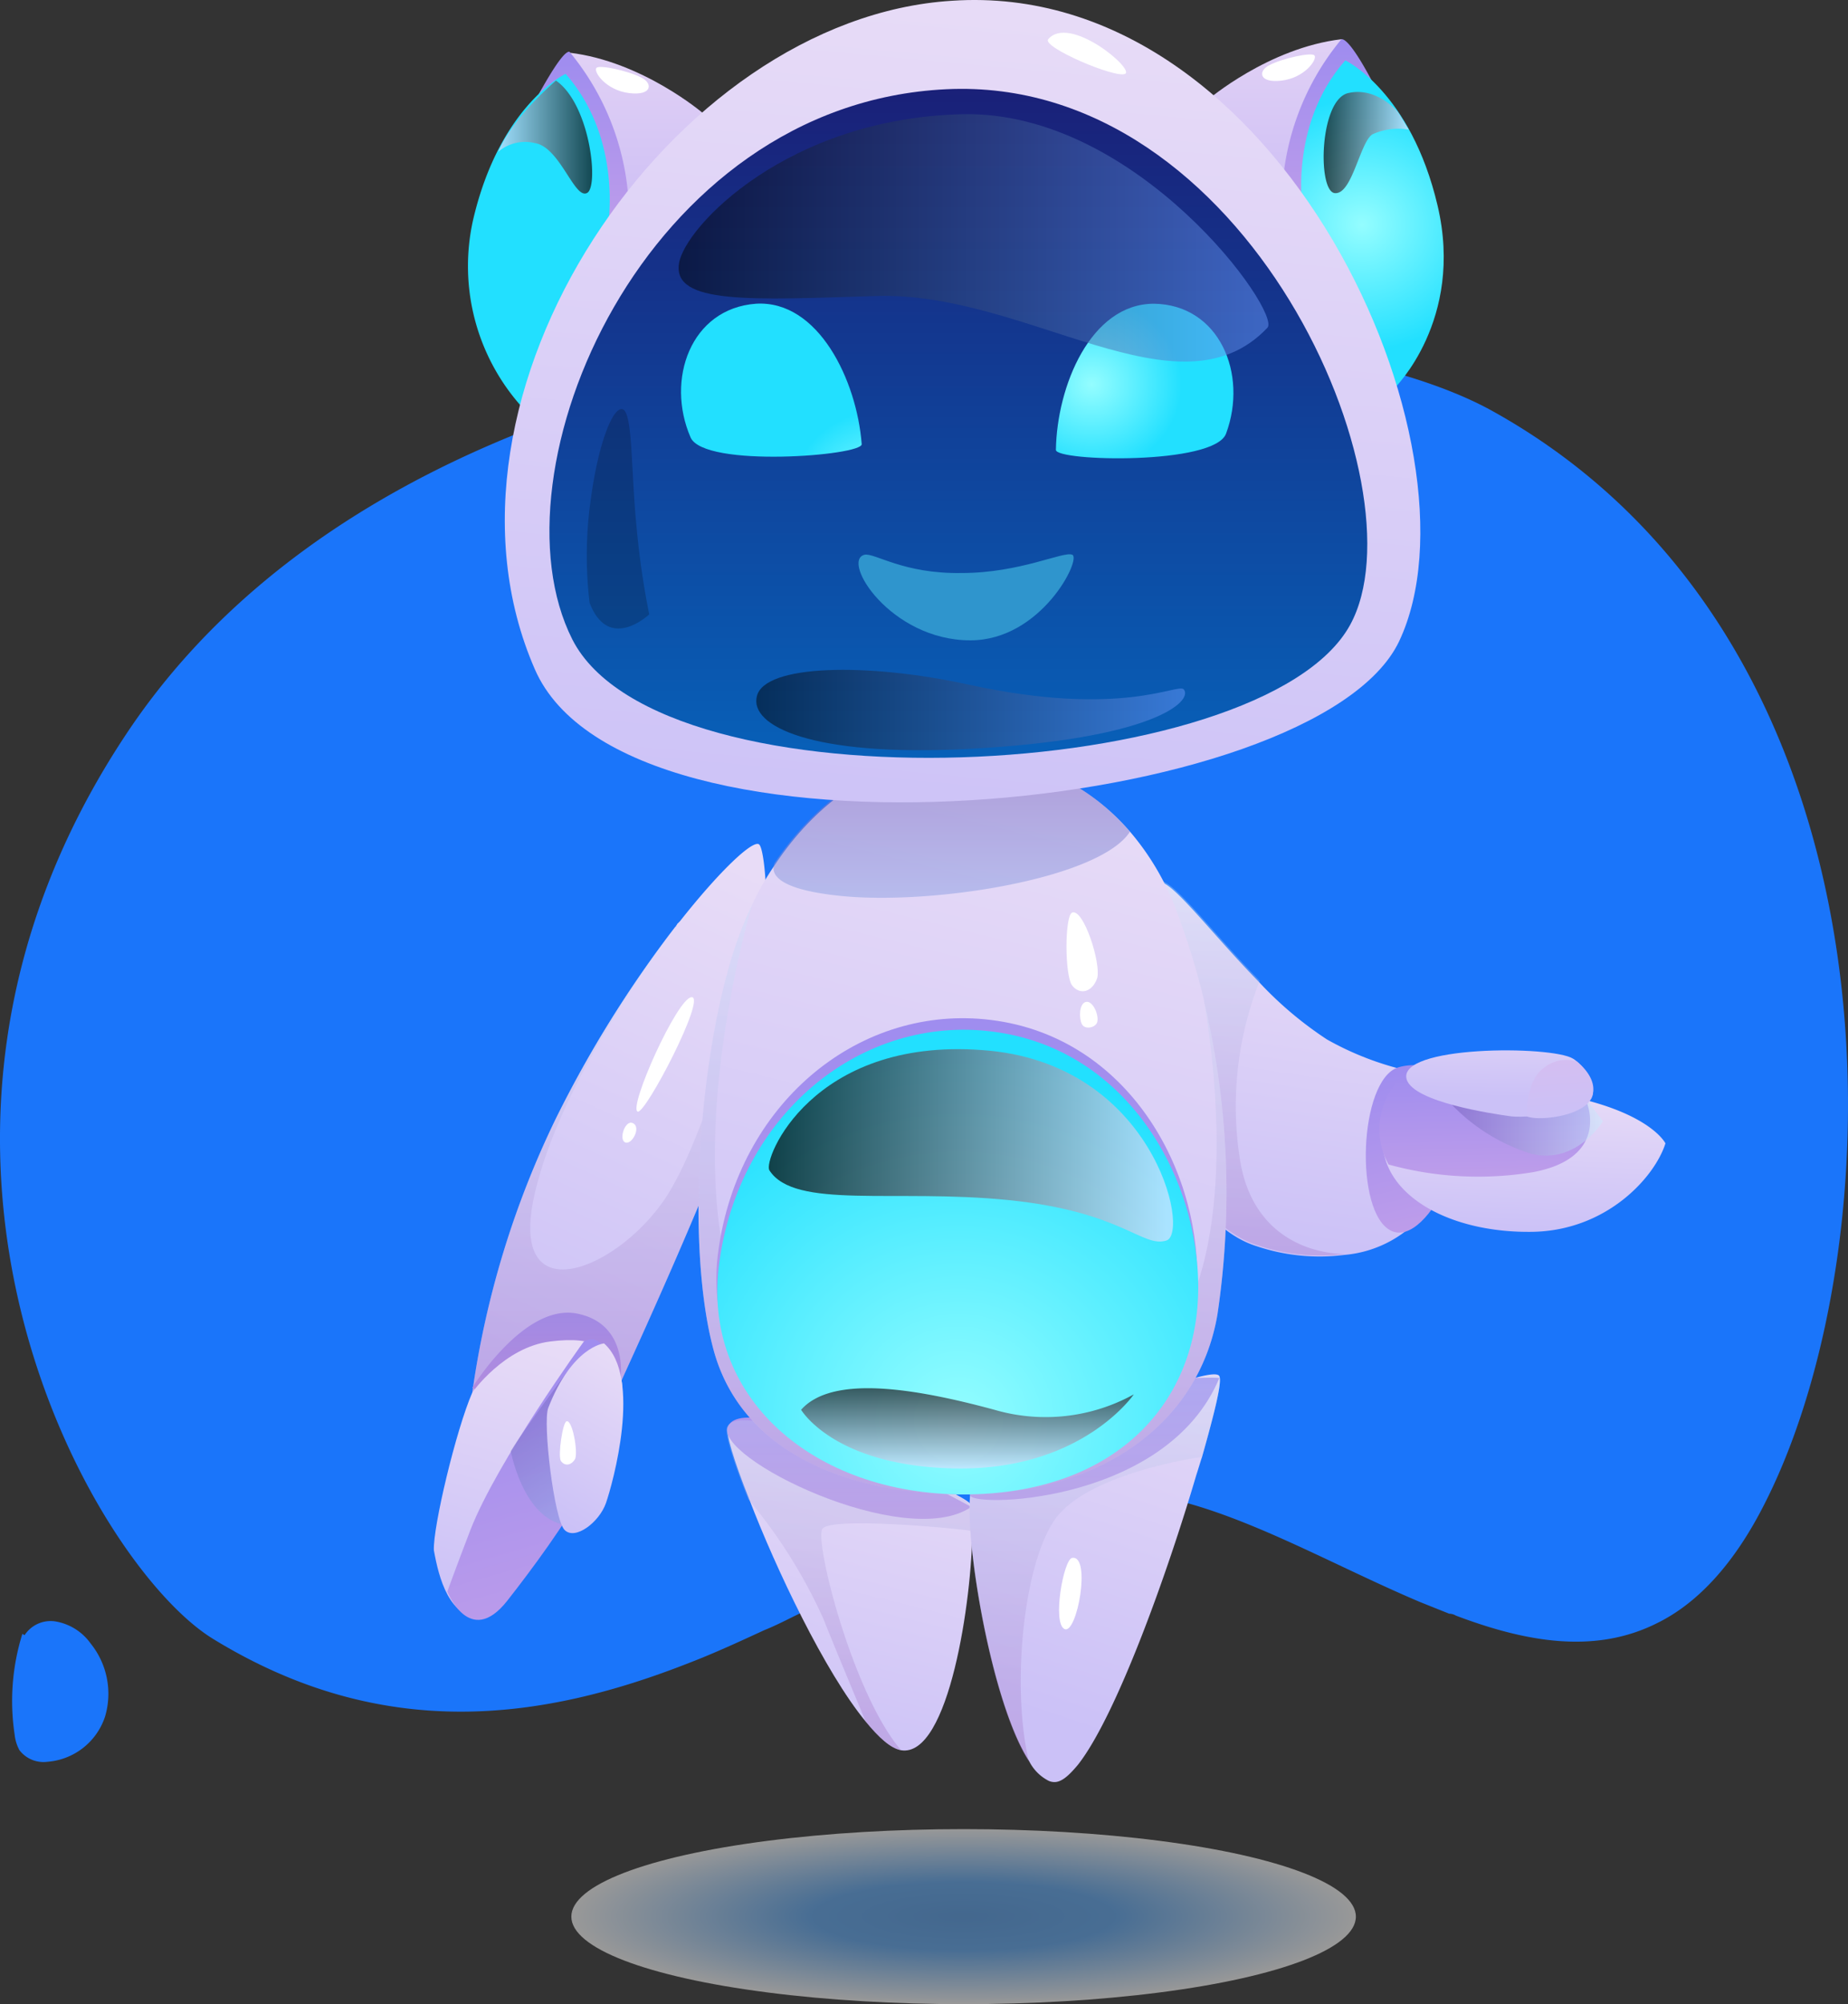 <svg xmlns="http://www.w3.org/2000/svg" xmlns:xlink="http://www.w3.org/1999/xlink" width="192.215" height="208.378" viewBox="0 0 192.215 208.378"><rect x="0" y="0" width="192.215" height="208.378" fill="#333333" stroke="none"/><defs><style>.a{fill:#1a75fa;}.b{fill:#e5f6ff;}.am,.ap,.aq,.au,.c,.z{opacity:0.5;}.c{fill:url(#a);}.d{fill:url(#b);}.e,.h,.l,.o,.w{opacity:0.3;}.e{fill:url(#c);}.f{fill:url(#d);}.g{fill:url(#e);}.h{fill:url(#f);}.i{fill:url(#g);}.j{fill:url(#h);}.k{fill:#fff;}.l{fill:url(#i);}.m{fill:url(#j);}.n{fill:url(#k);}.o{fill:url(#l);}.p{fill:url(#m);}.q{fill:url(#n);}.r{fill:url(#o);}.s{fill:url(#p);}.t{fill:url(#q);}.u{fill:url(#r);}.v{fill:url(#s);}.w{fill:url(#t);}.x{fill:url(#u);}.y{fill:url(#v);}.z{fill:url(#w);}.aa,.ab,.as,.at{opacity:0.72;}.aa,.ab,.ap,.aq,.ar,.as,.at{mix-blend-mode:screen;isolation:isolate;}.aa{fill:url(#x);}.ab{fill:url(#y);}.ac{fill:url(#z);}.ad{fill:url(#aa);}.ae{fill:url(#ab);}.af{fill:url(#ac);}.ag{fill:#2f95cd;}.ah{fill:url(#ad);}.ai{fill:url(#ae);}.aj{fill:url(#af);}.ak{fill:url(#ag);}.al{fill:url(#ah);}.am{fill:url(#ai);}.an{fill:url(#aj);}.ao{fill:url(#ak);}.ap{fill:url(#al);}.aq{fill:url(#am);}.ar{opacity:0.2;fill:url(#an);}.as{fill:url(#ao);}.at{fill:url(#ap);}.au{fill:url(#aq);}.av{fill:url(#ar);}</style><radialGradient id="a" cx="0.5" cy="0.498" r="0.501" gradientUnits="objectBoundingBox"><stop offset="0" stop-color="#559dea"/><stop offset="0.388" stop-color="#5ea9f5"/><stop offset="1" stop-color="#fff"/></radialGradient><linearGradient id="b" x1="0.421" y1="0.98" x2="0.547" y2="0.045" gradientUnits="objectBoundingBox"><stop offset="0" stop-color="#cbc1f7"/><stop offset="1" stop-color="#e8dcf7"/></linearGradient><linearGradient id="c" x1="0.499" y1="0.999" x2="0.499" y2="-0.001" gradientUnits="objectBoundingBox"><stop offset="0" stop-color="#9d68c2"/><stop offset="1" stop-color="#ccedff"/></linearGradient><linearGradient id="d" x1="-0.393" y1="0.91" x2="-0.221" y2="-0.106" xlink:href="#b"/><linearGradient id="e" x1="-0.251" y1="0.845" x2="-0.251" y2="-0.46" gradientUnits="objectBoundingBox"><stop offset="0" stop-color="#be9dea"/><stop offset="1" stop-color="#9e8cef"/></linearGradient><linearGradient id="f" x1="-0.246" y1="0.924" x2="-0.246" y2="-0.146" xlink:href="#c"/><linearGradient id="g" x1="0.988" y1="0.987" x2="1.205" y2="-0.074" xlink:href="#b"/><linearGradient id="h" x1="1.153" y1="1.122" x2="1.153" y2="-0.163" xlink:href="#e"/><linearGradient id="i" x1="1.153" y1="1.013" x2="1.153" y2="-0.049" xlink:href="#c"/><linearGradient id="j" x1="0.398" y1="1.015" x2="0.645" y2="-0.021" xlink:href="#b"/><linearGradient id="k" x1="0.502" y1="0.998" x2="0.502" y2="0.001" xlink:href="#e"/><linearGradient id="l" x1="0.499" y1="1" x2="0.499" y2="0" xlink:href="#c"/><linearGradient id="m" x1="0.498" y1="0.999" x2="0.498" gradientUnits="objectBoundingBox"><stop offset="0" stop-color="#b9acf4"/><stop offset="1" stop-color="#e1d1f5"/></linearGradient><linearGradient id="n" x1="0.5" y1="1.002" x2="0.5" y2="0" xlink:href="#e"/><radialGradient id="o" cx="0.498" cy="0.501" r="0.385" gradientTransform="translate(-0.649) scale(2.299 1)" gradientUnits="objectBoundingBox"><stop offset="0" stop-color="#94fdff"/><stop offset="1" stop-color="#22e0ff"/></radialGradient><linearGradient id="p" x1="-5.208" y1="0.998" x2="-5.208" y2="-0.002" xlink:href="#m"/><linearGradient id="q" x1="-10.99" y1="1.005" x2="-10.99" y2="0.002" xlink:href="#e"/><radialGradient id="r" cx="0.504" cy="0.499" r="0.383" gradientTransform="matrix(-2.361, 0, 0, 1, -20.749, 0)" xlink:href="#o"/><linearGradient id="s" x1="0.428" y1="0.998" x2="0.602" y2="0.007" xlink:href="#b"/><linearGradient id="t" x1="0.499" y1="1" x2="0.499" y2="-0.001" xlink:href="#c"/><linearGradient id="u" x1="0.499" y1="0.999" x2="0.499" y2="-0.001" xlink:href="#e"/><radialGradient id="v" cx="0.517" cy="0.845" r="0.763" gradientTransform="translate(0.017) scale(0.966 1)" xlink:href="#o"/><linearGradient id="w" x1="0.5" y1="1.002" x2="0.5" y2="0.003" gradientUnits="objectBoundingBox"><stop offset="0" stop-color="#8da4e5"/><stop offset="1" stop-color="#755cbb"/></linearGradient><linearGradient id="x" x1="0.501" y1="1" x2="0.501" y2="-0.004" gradientUnits="objectBoundingBox"><stop offset="0" stop-color="#d4e2ff"/><stop offset="1"/></linearGradient><linearGradient id="y" x1="-0.001" y1="0.497" x2="0.998" y2="0.497" gradientUnits="objectBoundingBox"><stop offset="0"/><stop offset="1" stop-color="#d4e2ff"/></linearGradient><linearGradient id="z" x1="0.46" y1="1.013" x2="0.571" y2="0.004" xlink:href="#b"/><linearGradient id="aa" x1="0.5" y1="1" x2="0.5" y2="-0.001" gradientUnits="objectBoundingBox"><stop offset="0" stop-color="#0665bd"/><stop offset="1" stop-color="#1a1f77"/></linearGradient><radialGradient id="ab" cx="0.525" cy="0.522" r="0.539" gradientTransform="matrix(-0.863, -0.133, -0.116, 0.991, 0.699, 0.05)" xlink:href="#o"/><radialGradient id="ac" cx="0.464" cy="0.528" r="0.544" gradientTransform="matrix(0.832, -0.188, 0.159, 0.982, 0.619, 0.772)" xlink:href="#o"/><linearGradient id="ad" x1="0.394" y1="1.017" x2="0.585" y2="-0.014" xlink:href="#b"/><linearGradient id="ae" x1="0.567" y1="0.974" x2="0.409" y2="0.026" xlink:href="#e"/><linearGradient id="af" x1="0.598" y1="0.985" x2="0.431" y2="0.002" xlink:href="#e"/><linearGradient id="ag" x1="0.46" y1="0.994" x2="0.524" y2="0.062" xlink:href="#b"/><linearGradient id="ah" x1="0.525" y1="1.009" x2="0.472" y2="-0.044" xlink:href="#e"/><linearGradient id="ai" y1="0.503" x2="1.001" y2="0.503" gradientUnits="objectBoundingBox"><stop offset="0" stop-color="#755cbb"/><stop offset="1" stop-color="#ccedff"/></linearGradient><linearGradient id="aj" x1="2.766" y1="0.808" x2="2.832" y2="-0.663" xlink:href="#b"/><linearGradient id="ak" x1="0.522" y1="0.967" x2="0.437" y2="0.014" gradientUnits="objectBoundingBox"><stop offset="0" stop-color="#cbc1f7"/><stop offset="1" stop-color="#d4bef1"/></linearGradient><linearGradient id="al" x1="-0.001" y1="0.5" x2="1" y2="0.5" gradientUnits="objectBoundingBox"><stop offset="0"/><stop offset="1" stop-color="#6a9bff"/></linearGradient><linearGradient id="am" x1="-0.001" y1="0.501" x2="1" y2="0.501" xlink:href="#al"/><linearGradient id="an" x1="1.74" y1="-0.415" x2="1.74" y2="-1.414" gradientUnits="objectBoundingBox"><stop offset="0"/><stop offset="1" stop-color="#00e3ff"/></linearGradient><linearGradient id="ao" x1="-0.004" y1="0.502" x2="0.997" y2="0.502" xlink:href="#y"/><linearGradient id="ap" x1="-0.001" y1="0.498" x2="1" y2="0.498" xlink:href="#x"/><linearGradient id="aq" x1="0.707" y1="1.01" x2="0.436" y2="0.024" xlink:href="#w"/><linearGradient id="ar" x1="0.313" y1="1" x2="0.626" y2="-0.009" xlink:href="#b"/></defs><g transform="translate(-986.473 -577.122)"><path class="a" d="M1170.1,733.3c-3.3,6.6-7.2,10.6-11.3,12.6-6.4,3.2-13.5,2-20.9-.8a1.445,1.445,0,0,0-.7-.2l-3-1.2c-11.6-4.9-23.6-12.4-34-11.4-4.7.5-9.9,2.4-15.4,5-5,2.3-10.2,5.2-15.8,7.9-1,.5-2,1-3,1.4-2.6,1.2-5.2,2.4-7.8,3.4-15,5.9-31.7,8.5-49.6-2.5-12.5-7.7-37.6-51.2-8.9-94.2,31.9-47.8,117.2-47.1,141.9-33.5C1185.2,643.9,1184,705.8,1170.1,733.3Z"/><path class="a" d="M988.8,747a23.36,23.36,0,0,0-.8,10.5,4.284,4.284,0,0,0,.5,1.6,3.152,3.152,0,0,0,2.9,1.2,6.867,6.867,0,0,0,6-4.7,8.324,8.324,0,0,0-1.5-7.6,5.644,5.644,0,0,0-3.7-2.3,3.228,3.228,0,0,0-3.5,2.1.625.625,0,0,0,1.1-.2Z"/><path class="b" d="M1124,618a8.84,8.84,0,0,0,1.5,3.9,1.2,1.2,0,0,0,.5.5,1.483,1.483,0,0,0,1.3,0,2.7,2.7,0,0,0,1.4-2.7,3.351,3.351,0,0,0-1.8-2.5,2.059,2.059,0,0,0-1.7-.2,1.3,1.3,0,0,0-.9,1.4c.2.1.4-.1.4-.3Z"/><path class="b" d="M1134.9,603a.43.43,0,0,1,.4.4.55.55,0,0,1-.3.5c-.1.1-.2.1-.3.2-.3.1-.5-.2-.6-.4a.634.634,0,0,1,.5-.6.675.675,0,0,1,.6.4Z"/><path class="b" d="M1133,607.4v.4c.2.1.5.1.6-.1s.1-.5-.1-.6a.337.337,0,0,0-.5.3Z"/></g><ellipse class="c" cx="40.8" cy="9.1" rx="40.8" ry="9.1" transform="translate(59.427 190.178)"/><g transform="translate(-986.473 -577.122)"><path class="d" d="M1138.5,689.2s0,8.2-3.3,13.3a12.143,12.143,0,0,1-8.9,5.1,20.535,20.535,0,0,1-9.1-.9c-7.1-2.2-11.7-13.2-14.2-24s3.5-14.1,4.4-13.8c1.6.6,5.5,5.7,10,10.3a38.384,38.384,0,0,0,7.1,6A31.269,31.269,0,0,0,1138.5,689.2Z"/><path class="e" d="M1126.4,707.5a20.535,20.535,0,0,1-9.1-.9c-7.1-2.2-11.7-13.2-14.2-24s3.5-14.1,4.4-13.8c1.6.6,5.5,5.7,10,10.3a35.455,35.455,0,0,0-2.1,18.3C1116.9,707.9,1126.4,707.5,1126.4,707.5Z"/><path class="f" d="M1087.6,736.2c0,7-2.4,23.7-7.4,22.9-1.1-.2-2.3-1.3-3.7-3-4.2-5.1-9.3-15.8-12.1-23.1-1.6-4-2.5-7-2.2-7.5,1.5-3.4,23.6,6.5,25,7.8C1087.5,733.4,1087.6,734.5,1087.6,736.2Z"/><path class="g" d="M1062.2,725.4c-1.7,3.2,18.4,13.1,25.3,8.4C1087.5,733.8,1064.4,721.1,1062.2,725.4Z"/><path class="h" d="M1072,736.1c-.8,1.4,3.2,17.2,8.2,23-1.1-.2-2.3-1.3-3.7-3-1.1-2.7-2.8-6.7-4.4-10.7a53.513,53.513,0,0,0-7.8-12.4c-1.6-4-2.5-7-2.2-7.5,1.5-3.4,23.6,6.5,25,7.8.3.2.4,1.4.4,3C1087.6,736.2,1072.8,734.7,1072,736.1Z"/><path class="i" d="M1111.5,728.6c-.2.6-.4,1.3-.6,1.9-3,10.2-8.3,25-12.3,30.1-1,1.2-1.8,1.9-2.6,1.8a1.421,1.421,0,0,1-.6-.2,4.616,4.616,0,0,1-1.9-2h0c-3.9-6-6.7-22.9-6.1-27.8a2.351,2.351,0,0,1,.4-1.2c3.3-3.2,24.7-12.6,25.5-11C1113.6,720.8,1112.8,724,1111.5,728.6Z"/><path class="j" d="M1087.4,732.5c-.8,1.4,20.3,1.3,25.9-12.1C1113.3,720.3,1095.2,719.6,1087.4,732.5Z"/><path class="k" d="M1098,739.1c-.9.1-2.1,6.8-.8,7.4S1100,738.8,1098,739.1Z"/><path class="l" d="M1111.5,728.6s-11.8,1.6-15.3,6.5c-3.4,4.9-4.5,17.8-2.7,25.2-3.9-6-6.7-22.9-6.1-27.8a2.351,2.351,0,0,1,.4-1.2c3.3-3.2,24.7-12.6,25.5-11C1113.6,720.8,1112.8,724,1111.5,728.6Z"/><path class="m" d="M1066.2,672.1c0,6-.9,14.7-3.6,21.8-4.5,11.7-11.3,26.3-11.5,26.8h0c-4.2,2.5-9.1,2.4-12.3,1.9a25.568,25.568,0,0,1-3.2-.7,95.692,95.692,0,0,1,8.7-28.5,120.111,120.111,0,0,1,12.4-19.9l.1-.1c0-.1.1-.1.1-.2l.1-.1.1-.1.1-.1h0c4.1-5.2,7.5-8.4,8.2-8C1065.8,665.1,1066.2,668,1066.2,672.1Z"/><path class="n" d="M1035.6,721.4s5.4-8.8,10.9-7.7,4.5,7,4.5,7A15.16,15.16,0,0,1,1035.6,721.4Z"/><path class="o" d="M1066.2,672.1c0,6-.9,14.7-3.6,21.8-4.5,11.7-11.3,26.3-11.5,26.8h0l-12.3,1.9a25.568,25.568,0,0,1-3.2-.7,95.692,95.692,0,0,1,8.7-28.5,120.111,120.111,0,0,1,12.4-19.9c-2.3,3.1-12,16.4-14.6,27.7-3,12.9,9,7.9,13.9,0s10-29.1,10-29.1Z"/><path class="k" d="M1052.8,692.7c-1-.4,4.1-11.8,5.6-11.9C1060,680.7,1053.6,693,1052.8,692.7Z"/><path class="k" d="M1052.3,693.9c-.8-.4-1.5,1.7-.8,2S1053.2,694.3,1052.3,693.9Z"/><path class="p" d="M1112.1,587.5s6.3-5.4,13.9-6.3c0,0,2.3,1.1,5.1,9.6s-2.3,25.1-2.3,25.1Z"/><path class="q" d="M1126,581.2a26.86,26.86,0,0,0-6.2,17.3l2.4,1.5,7-14.4S1126.9,581.1,1126,581.2Z"/><path class="r" d="M1122,599.3s-1.6-9.1,4.4-15.9c0,0,6.8,3.2,9.6,15.1s-4.5,19-4.5,19Z"/><path class="k" d="M1118.5,583.9c-1.2.6-1.1,1.9,1.3,1.6s3.7-2.2,3.4-2.6C1123,582.5,1119.8,583.2,1118.5,583.9Z"/><path class="s" d="M1059.6,588.9s-6.3-5.4-13.9-6.3c0,0-2.3,1.1-5.1,9.6-2.7,8.4,2.3,25.1,2.3,25.1Z"/><path class="t" d="M1045.7,582.5a26.86,26.86,0,0,1,6.2,17.3l-2.4,1.5-7-14.4C1042.5,587,1044.9,582.4,1045.7,582.5Z"/><path class="u" d="M1049.7,600.7s1.6-9.1-4.4-15.9c0,0-6.8,3.2-9.6,15.1a21.918,21.918,0,0,0,5.3,19.8Z"/><path class="k" d="M1053.2,585.2c1.2.6,1.1,1.9-1.3,1.6s-3.7-2.2-3.4-2.6C1048.7,583.8,1051.9,584.5,1053.2,585.2Z"/><path class="v" d="M1113.1,713.8c-1.9,11.2-12,18.7-26.4,18.7-12.6,0-23.2-4.7-26-15s-1.7-29.4,2-41.2a38.62,38.62,0,0,1,2-5.1h0a28.625,28.625,0,0,1,2.4-4.2h0c4.6-6.9,11.3-11.4,18.9-11.4a22.973,22.973,0,0,1,18.1,8.1,27.21,27.21,0,0,1,4.5,7.5,76.176,76.176,0,0,1,3.1,9.9v.1A85.935,85.935,0,0,1,1113.1,713.8Z"/><path class="w" d="M1113.1,713.8c-1.9,11.2-12,18.7-26.4,18.7-12.6,0-23.2-4.7-26-15s-1.7-29.4,2-41.2a38.62,38.62,0,0,1,2-5.1h0s-7.6,25.2-1.5,41.3,34.4,15.7,44,5c9.1-10.1,4.9-34,4.5-36.3A85.935,85.935,0,0,1,1113.1,713.8Z"/><path class="x" d="M1061.2,707.1c2.1-15.1,14.3-25.3,27.7-24,14.5,1.4,22.3,15.2,22.1,27.1s-8.9,21.1-24.4,21.1S1059.2,721.2,1061.2,707.1Z"/><path class="y" d="M1061.3,708.3c2.1-15.1,14.3-25.3,27.7-24,14.5,1.4,22.3,15.2,22.1,27.1s-8.9,21.1-24.4,21.1C1071.1,732.5,1059.3,722.4,1061.3,708.3Z"/><path class="z" d="M1104,663.6c-3.1,4.8-20,7.6-29.8,6.7-8.5-.8-7.2-3.1-7.2-3.4h0c4.6-6.9,11.3-11.4,18.9-11.4A23.138,23.138,0,0,1,1104,663.6Z"/><path class="k" d="M1098,672c-.8.3-.8,6.6,0,7.6s2.1.7,2.6-.8C1101,677.3,1099.2,671.6,1098,672Z"/><path class="k" d="M1099.4,681.3c-.7.2-.7,1.7-.4,2.3s1.4.4,1.6-.2C1100.8,682.6,1100.1,681.1,1099.4,681.3Z"/><path class="aa" d="M1069.8,723.7s3.5,6,16.4,6.1,18.2-7.7,18.2-7.7a18.981,18.981,0,0,1-14.5,1.6C1081.4,721.4,1073,720.1,1069.8,723.7Z"/><path class="ab" d="M1066.5,698.8c2.6,4.1,13.1,1.9,24.9,3.1s13.9,5,16.4,4.2-1.4-18.6-19.2-19.8C1070.9,685,1065.8,697.7,1066.5,698.8Z"/><path class="ac" d="M1042.1,646.7c9.6,22.1,81.3,15.2,89.9-2.9,9.4-19.9-12.2-68.9-46.5-66.6C1056.3,579,1029.7,618.3,1042.1,646.7Z"/><path class="ad" d="M1046,643.6c9.2,18.1,71.8,15.1,80.9-1.5,7.8-14.2-10.6-57.2-42-55.7C1053.4,587.9,1037.2,626.2,1046,643.6Z"/><path class="ae" d="M1114,622.2c-1.2,3.3-17.7,2.9-17.7,1.7.1-6.6,3.6-15.2,10.2-15.2C1113.3,608.8,1116.3,616,1114,622.2Z"/><path class="af" d="M1058.3,622.6c1.4,3.2,17.9,1.9,17.8.7-.5-6.6-4.5-15-11-14.6C1058.3,609.2,1055.7,616.6,1058.3,622.6Z"/><path class="ag" d="M1076.4,634.8c-2.5.6,2.7,8.9,11,8.9,7.4,0,11.6-8.5,10.6-8.9-.9-.4-5.4,1.9-11.5,1.9C1080.4,636.8,1077.5,634.6,1076.4,634.8Z"/><path class="ah" d="M1035.6,721.9s3.3-4.7,8.1-5.3,6.5.7,7.4,4-5.9,15.5-14.3,24.7c-3.6.3-4.7-4.2-5.2-7C1031.5,735.9,1033.9,725.8,1035.6,721.9Z"/><path class="ai" d="M1047.2,716.6s-9,12.4-11.8,19.6c-1.5,3.9-2.4,6.4-2.4,6.4s2.3,5.9,6.2,1c5.5-7,12.8-17.5,11.5-22.5C1049.5,716.7,1048.7,715.9,1047.2,716.6Z"/><path class="aj" d="M1131.9,688.1c-4.1,1.3-4.6,15.2-.7,17s9.4-10.4,7.3-16C1138.5,689.2,1134.9,687.2,1131.9,688.1Z"/><path class="ak" d="M1132.2,689.8a8.18,8.18,0,0,0-1.7,7.6c1.2,4.7,7.5,7.9,15.3,7.8s12.8-5.7,13.9-9.2c0,0-1.4-2.9-9.1-4.7-5.2-1.2-12.2-2.1-12.2-2.1A12.486,12.486,0,0,0,1132.2,689.8Z"/><path class="al" d="M1130.9,698.2a35,35,0,0,0,15,.8c8.1-1.5,5.6-7.3,5.6-7.3a35.355,35.355,0,0,0-7.6-2.7c-3.6-.7-11.5,0-11.5,0A7.5,7.5,0,0,0,1130.9,698.2Z"/><path class="am" d="M1137.5,692a19.544,19.544,0,0,0,8.3,5.1c4.7,1.1,7.4-3.4,7.4-3.4l-1.6-2.1Z"/><path class="an" d="M1132.8,689.4c-1.2-3.6,15.1-3.6,17.3-2.2,1,.6,2.6,2.8,1.9,4.1s-6,2.1-8.3,1.9C1141.5,692.9,1133.6,691.7,1132.8,689.4Z"/><path class="ao" d="M1145.3,693.2s-.2-3.6,1.7-5a3.671,3.671,0,0,1,3.5-.7s2.4,1.8,1.5,3.8C1151.1,693.2,1146.5,693.7,1145.3,693.2Z"/><path class="k" d="M1095.5,581.2c-.7.8,7,4.1,8,3.6S1097.7,578.6,1095.5,581.2Z"/><path class="ap" d="M1057.1,604.5c-.7,4.3,7.5,3.8,20.5,3.4,15.7-.5,31.5,13,40.7,3.3,1.5-1.6-13.5-22.6-31.7-22.2S1057.7,600.7,1057.1,604.5Z"/><path class="aq" d="M1065.2,649.5c-.8,3.1,5.7,6.3,21.8,5.5,19.5-1,23.6-5,22.6-6.2-.6-.7-6.4,3-22.4-.5C1076.7,646,1066,646.2,1065.2,649.5Z"/><path class="ar" d="M1047.8,639.8a41.238,41.238,0,0,1,.1-10.6c.8-6.1,2.4-10,3.4-9.5,1,.6.8,6.5,1.4,12.4a85.49,85.49,0,0,0,1.3,8.9S1049.8,645,1047.8,639.8Z"/><path class="as" d="M1131.9,588.8s-2.2-2.7-5.2-2-3.2,10.2-1.4,10.4,2.6-5.2,3.9-6.1a6.459,6.459,0,0,1,3.8-.5Z"/><path class="at" d="M1038.3,592.9a4.3,4.3,0,0,1,3.8-.9c2.6.4,4.1,5.8,5.4,5.2,1.3-.5.4-9.2-3.2-11.7C1044.3,585.5,1039.8,589.3,1038.3,592.9Z"/><path class="au" d="M1039.6,728s1.2,6.6,5.3,7.6l.6-15.9S1040.8,726,1039.6,728Z"/><path class="av" d="M1043.5,723.5c-.6,1.5.6,11.6,1.7,12.7s3.6-.8,4.3-2.8,3.8-13.1-.2-16.6C1049.3,716.8,1046,717.1,1043.5,723.5Z"/><path class="k" d="M1045.4,724.9c-.4.1-.9,3.5-.6,4.1.4.6,1.1.5,1.5-.2C1046.6,728,1046,724.7,1045.4,724.9Z"/></g></svg>